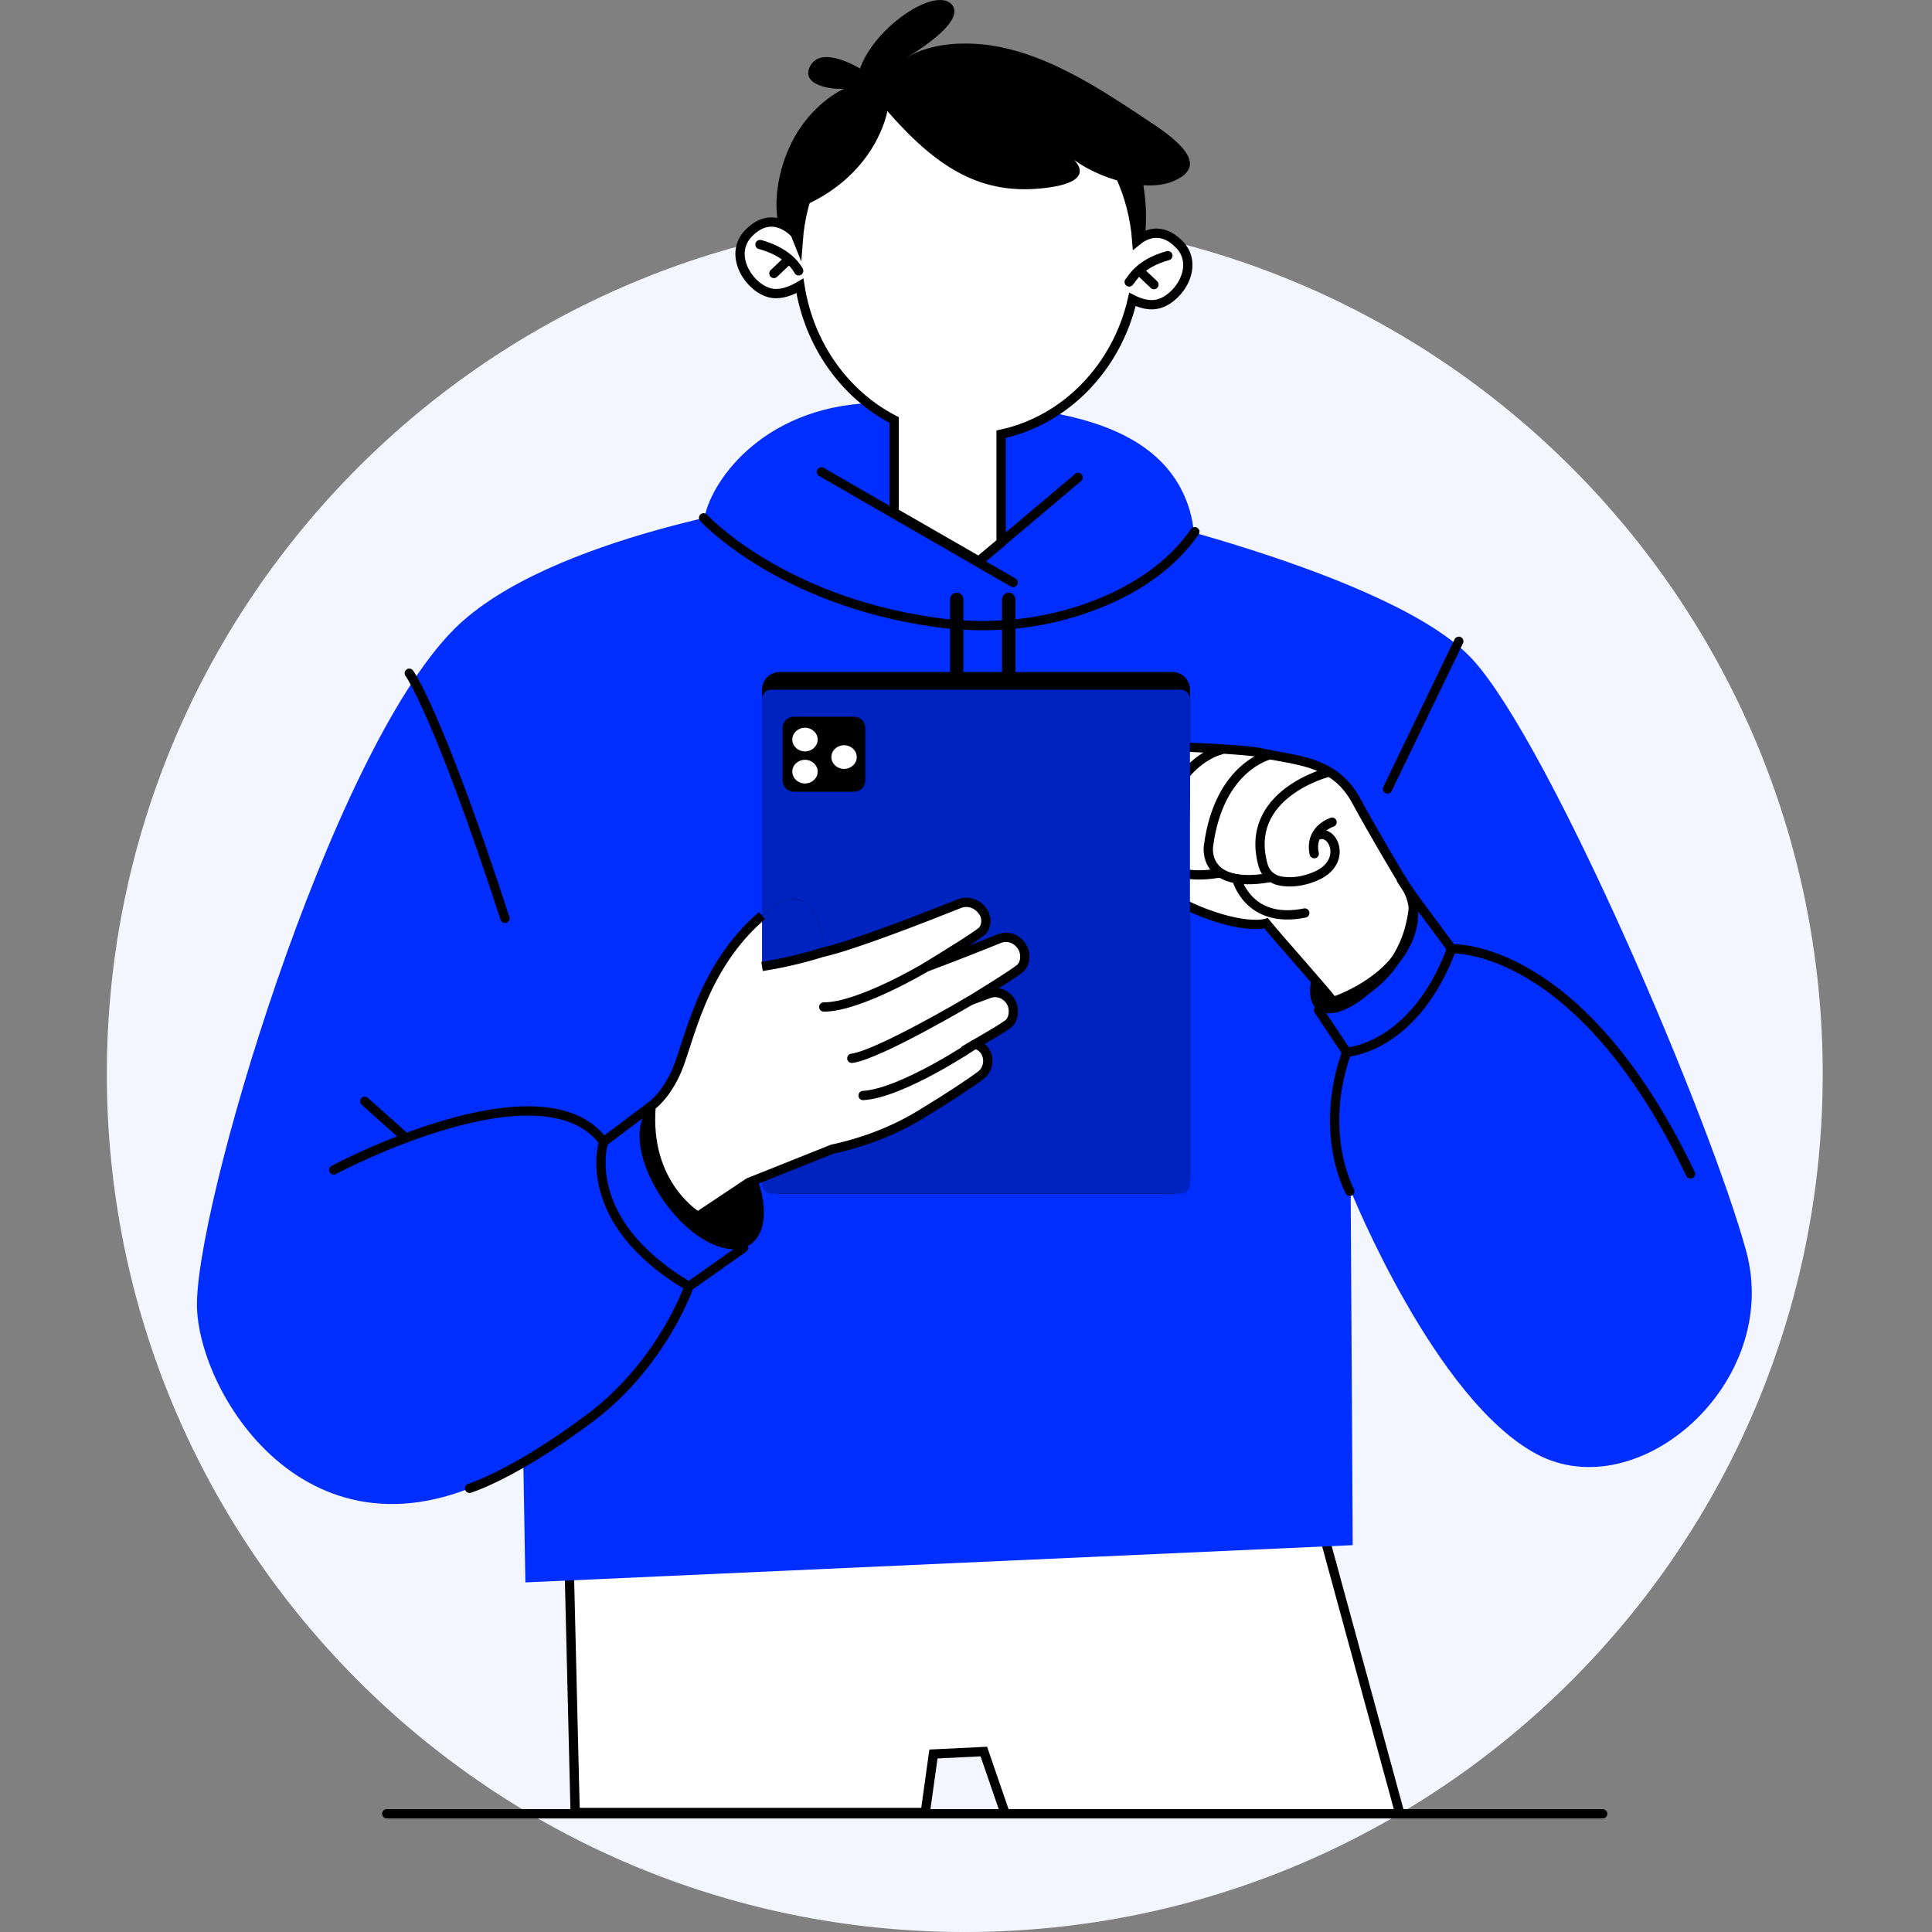 <svg width="208" height="208" viewBox="0 0 208 208" fill="none" xmlns="http://www.w3.org/2000/svg">
<rect x="0" y="0" width="208" height="208" fill="#808080" stroke="none"/>
<g clip-path="url(#clip0_6169_4550)">
<path d="M103.868 208.001C154.882 208.001 196.236 166.647 196.236 115.633C196.236 64.619 154.882 23.266 103.868 23.266C52.854 23.266 11.501 64.619 11.501 115.633C11.501 166.647 52.854 208.001 103.868 208.001Z" fill="#F3F5FF"/>
<path d="M150.713 195.271H108.224L105.919 188.572L100.495 188.836L99.618 195.133H61.92L61.225 166.401L61.542 166.391L142.098 163.684L150.713 195.271Z" fill="white" stroke="black" stroke-miterlimit="10"/>
<path d="M85.103 53.963C85.103 53.963 59.05 57.581 48.906 67.725C35.388 81.243 20.754 130.843 21.214 140.935C21.674 151.022 34.621 170.985 56.338 157.261L56.563 170.362L145.634 166.351L145.414 128.174C145.414 128.174 154.461 150.701 165.434 156.547C176.412 162.398 191.861 148.841 187.989 134.677C184.117 120.512 167.078 80.524 158.639 71.108C150.201 61.692 117.932 54.614 117.932 54.614L85.099 53.953V53.963H85.103Z" fill="#002EFF"/>
<path d="M97.596 6.201C97.596 6.201 104.175 2.434 102.469 0.484C100.763 -1.466 94.208 2.808 92.588 7.38C92.588 7.38 88.544 4.859 87.274 7.025C86.004 9.186 89.675 9.718 90.916 9.531C90.916 9.531 85.223 11.918 83.814 19.628C82.406 27.338 88.242 32.038 88.242 32.038L121.363 30.663C121.363 30.663 124.785 26.854 122.719 18.003C121.962 14.759 112.772 8.151 112.772 8.151L97.596 6.21V6.201Z" fill="black"/>
<path d="M94.912 43.367C82.568 43.343 76.636 51.552 75.836 55.754C73.708 66.981 111.55 64.245 111.55 64.245C111.55 64.245 131.57 66.972 128.11 55.035C124.732 43.367 108.128 43.396 94.907 43.367H94.912Z" fill="#002EFF"/>
<path d="M103.001 83.387C103.399 83.387 103.72 83.066 103.72 82.668V64.531C103.72 64.134 103.399 63.812 103.001 63.812C102.603 63.812 102.282 64.134 102.282 64.531V82.668C102.282 83.066 102.603 83.387 103.001 83.387Z" fill="black"/>
<path d="M108.603 83.387C109 83.387 109.321 83.066 109.321 82.668V64.531C109.321 64.134 109 63.812 108.603 63.812C108.205 63.812 107.884 64.134 107.884 64.531V82.668C107.884 83.066 108.205 83.387 108.603 83.387Z" fill="black"/>
<path d="M71.332 129.098C74.231 133.367 78.457 135.557 80.772 133.985C83.086 132.413 82.612 127.679 79.713 123.41C76.813 119.14 72.668 117.31 70.354 118.881C68.04 120.453 68.433 124.828 71.332 129.098Z" fill="black"/>
<path d="M149.654 104.587C152.367 101.075 153.263 97.222 151.657 95.986C150.052 94.75 146.554 96.594 143.847 100.107C141.134 103.619 140.238 107.472 141.844 108.708C143.449 109.945 146.947 108.1 149.654 104.587Z" fill="black"/>
<path d="M126.903 26.253C124.957 24.308 123.189 25.29 122.389 25.947C121.636 15.855 113.768 7.91 104.16 7.91C94.553 7.91 86.675 15.86 85.927 25.956L85.616 25.175C85.616 25.175 83.297 22.401 80.647 25.051C78.299 27.399 80.647 30.988 82.909 31.534C84.02 31.802 85.228 31.304 86.119 30.772C87.116 37.164 90.988 42.507 96.268 45.219V55.172L105.387 60.414L107.778 58.421V46.748C114.717 45.258 120.232 39.56 121.919 32.238C122.734 32.651 123.721 32.957 124.646 32.732C126.907 32.186 129.255 28.592 126.907 26.249H126.903V26.253Z" fill="white" stroke="black" stroke-miterlimit="10"/>
<path d="M95.535 11.954C95.535 11.954 94.452 18.658 86.56 22.151L87.111 15.472L95.885 7.642C95.885 7.642 98.171 4.283 105.176 4.728C112.177 5.174 118.929 9.913 123.63 13.004C126.644 14.983 130.468 17.839 126.222 19.545C122.906 20.877 117.108 18.811 114.751 16.454C114.751 16.454 119.317 19.425 112.513 20.239C105.79 21.04 101.036 18.27 95.53 11.954H95.535Z" fill="black"/>
<path d="M115.934 87.485C114.842 88.079 114.76 88.448 115.163 89.191C115.565 89.933 116.298 90.767 117.391 90.178C118.483 89.584 118.733 88.146 118.325 87.403C117.923 86.66 117.022 86.895 115.929 87.485H115.934Z" fill="black"/>
<path d="M136.764 81.5C136.764 81.5 132.202 82.07 130.372 89.229C128.537 96.393 136.783 94.27 136.783 94.27L140.248 84.231L136.764 81.5Z" fill="white"/>
<path d="M142.582 83.387C142.582 83.387 137.344 83.344 135.605 90.297C134.646 94.125 136.592 95.084 138.537 95.074C140.454 95.069 142.04 94.485 143.137 93.052C143.89 92.07 143.76 89.712 141.963 89.885L144.977 86.118L142.582 83.387Z" fill="white"/>
<path d="M141.331 92.208C141.369 92.208 141.403 92.198 141.436 92.174C141.527 92.117 141.551 91.992 141.494 91.901C141.235 91.508 141.384 90.962 141.551 90.574C142.002 89.534 142.955 88.648 143.205 88.557C143.276 88.581 143.353 88.566 143.411 88.509C143.487 88.432 143.487 88.307 143.411 88.231C143.195 88.02 142.836 88.312 142.701 88.422C141.829 89.132 140.435 91.001 141.168 92.117C141.206 92.174 141.269 92.208 141.331 92.208Z" fill="black"/>
<path d="M126.232 72.352H83.925C82.885 72.352 82.041 73.195 82.041 74.235V126.629C82.041 127.669 82.885 128.512 83.925 128.512H126.232C127.272 128.512 128.115 127.669 128.115 126.629V74.235C128.115 73.195 127.272 72.352 126.232 72.352Z" fill="black"/>
<path d="M128.11 94.451C128.264 94.46 128.422 94.465 128.58 94.465C128.762 94.465 128.944 94.46 129.136 94.446C130.257 94.369 131.134 94.091 131.167 94.077C131.273 94.043 131.326 93.933 131.297 93.832C131.263 93.727 131.153 93.674 131.052 93.703C131.028 93.708 129.596 94.158 128.115 94.053V94.446L128.11 94.451Z" fill="black"/>
<path d="M128.11 82.348V82.4C128.417 82.099 128.719 81.844 129.006 81.629C128.92 81.686 128.834 81.749 128.743 81.816C128.518 81.984 128.311 82.166 128.11 82.348Z" fill="white"/>
<path d="M124.555 88.707C124.401 89.608 124.363 90.408 124.444 91.103C124.411 90.451 124.502 89.671 124.746 88.741C124.799 88.54 124.857 88.348 124.914 88.156C124.813 88.243 124.713 88.324 124.612 88.41C124.593 88.511 124.574 88.612 124.555 88.707Z" fill="#002EFF"/>
<path d="M125.46 93.402C125.508 93.45 125.556 93.498 125.609 93.541C126.222 94.073 127.075 94.385 128.115 94.452V94.255C127.161 94.222 126.174 94.006 125.465 93.402H125.46Z" fill="#002EFF"/>
<path d="M125.46 93.405C124.895 92.844 124.559 92.077 124.444 91.109C124.497 92.192 124.89 92.925 125.46 93.405Z" fill="#002EFF"/>
<path d="M124.943 88.772C124.986 88.523 125.039 88.264 125.096 87.996C125.034 88.049 124.976 88.102 124.914 88.154C124.857 88.346 124.799 88.538 124.746 88.739C124.497 89.668 124.411 90.45 124.444 91.101C124.555 92.069 124.895 92.836 125.46 93.397C126.174 94 127.161 94.216 128.11 94.249V94.053C127.305 93.996 126.481 93.78 125.863 93.238C124.885 92.39 124.574 90.886 124.938 88.768L124.943 88.772Z" fill="#002EFF"/>
<path d="M125.652 86.119C126.39 84.427 127.267 83.234 128.11 82.4V82.348C126.931 83.435 126.155 84.787 125.652 86.119Z" fill="#002EFF"/>
<path d="M128.11 82.347V81.82C125.939 83.66 125.005 86.334 124.607 88.409C124.708 88.323 124.809 88.246 124.909 88.155C125.134 87.403 125.384 86.727 125.647 86.119C126.15 84.787 126.927 83.435 128.105 82.347H128.11Z" fill="#002EFF"/>
<path d="M151.303 95.343C150.828 94.61 147.8 89.516 146.003 86.196C143.602 81.758 139.347 81.897 135.528 81.006C134.33 80.728 126.141 80.282 125.283 80.426L125.652 94.251V96.287C129.006 98.482 134.09 99.982 136.309 99.402C137.981 101.448 142.692 106.671 143.526 107.826C143.535 107.826 148.576 106.235 150.972 102.32C152.376 100.025 152.673 97.394 151.298 95.343H151.303Z" fill="white" stroke="black" stroke-miterlimit="10"/>
<path d="M128.11 82.406C127.267 83.24 126.39 84.433 125.652 86.125C125.585 86.297 125.527 86.47 125.47 86.638C125.489 86.599 125.503 86.58 125.503 86.58L128.11 82.406Z" fill="#002EFF"/>
<path d="M124.943 88.773C124.579 90.886 124.89 92.391 125.868 93.244C126.486 93.785 125.508 86.578 125.508 86.578C125.508 86.578 125.499 86.597 125.475 86.636C125.321 87.105 125.197 87.565 125.096 88.001C125.039 88.27 124.986 88.528 124.943 88.778V88.773Z" fill="#002EFF"/>
<path d="M125.096 88.003C125.23 87.404 125.412 86.767 125.657 86.125C125.388 86.738 125.139 87.414 124.919 88.162C124.981 88.109 125.039 88.056 125.101 88.003H125.096Z" fill="#002EFF"/>
<path d="M88.918 105.6C88.918 105.6 89.382 92.614 82.492 98.187C82.338 98.311 82.19 98.441 82.041 98.565V126.353L94.625 117.963L88.918 105.6Z" fill="#0022BF"/>
<path d="M75.75 55.75C75.75 55.75 83.862 64.605 100.605 66.987C105.612 67.701 110.725 67.399 115.57 65.933C120.103 64.557 125.317 62.003 128.637 57.245" stroke="black" stroke-linecap="round" stroke-linejoin="round"/>
<path d="M88.434 50.805L109.077 62.712" stroke="black" stroke-linecap="round" stroke-linejoin="round"/>
<path d="M116.073 51.402L105.387 60.421" stroke="black" stroke-linecap="round" stroke-linejoin="round"/>
<path d="M41.636 195.273H172.545" stroke="black" stroke-linecap="round" stroke-linejoin="round"/>
<path d="M44.066 72.481C44.066 72.481 47.109 76.587 54.368 98.874" stroke="black" stroke-linecap="round" stroke-linejoin="round"/>
<path d="M35.934 125.954C35.934 125.954 58.35 113.974 64.987 122.925L70.1 119.082C70.1 119.082 66.722 130.089 80.067 134.335L74.173 138.494C74.173 138.494 71.317 146.836 63.478 152.692C55.264 158.826 50.549 160.23 50.549 160.23" stroke="black" stroke-linecap="round" stroke-linejoin="round"/>
<path d="M39.274 118.57L43.697 122.514" stroke="black" stroke-linecap="round" stroke-linejoin="round"/>
<path d="M64.987 122.926C64.987 122.926 62.17 131.403 74.173 138.495" stroke="black" stroke-linecap="round" stroke-linejoin="round"/>
<path d="M145.323 128.254C145.323 128.254 141.877 122.054 144.982 113.285L141.954 108.752C141.954 108.752 151.772 107.257 152.247 96.695L156.286 102.148C156.286 102.148 170.063 101.391 181.999 126.381" stroke="black" stroke-linecap="round" stroke-linejoin="round"/>
<path d="M144.982 113.28C144.982 113.28 152.252 112.911 156.281 102.148" stroke="black" stroke-linecap="round" stroke-linejoin="round"/>
<path d="M152.242 96.695L151.303 95.344" stroke="black" stroke-miterlimit="10"/>
<path d="M133.142 94.609C133.142 94.609 134.373 99.545 140.473 98.294" stroke="black" stroke-linecap="round" stroke-linejoin="round"/>
<path d="M142.975 83.152C142.975 83.152 133.798 85.476 135.993 93.182C136.232 94.03 136.927 94.677 137.795 94.84C138.753 95.022 140.143 95.022 141.81 94.255C145.021 92.77 143.593 89.353 141.959 89.89" stroke="black" stroke-linecap="round" stroke-linejoin="round"/>
<path d="M136.764 81.246C136.764 81.246 131.23 82.439 130.104 91.103C130.104 91.103 129.375 95.718 136.635 94.496" stroke="black" stroke-linecap="round" stroke-linejoin="round"/>
<path d="M131.436 80.738C131.436 80.738 125.901 81.931 124.775 90.595C124.775 90.595 124.047 95.21 131.306 93.988" stroke="black" stroke-linecap="round" stroke-linejoin="round"/>
<path d="M141.494 91.908C141.494 91.908 140.789 89.541 143.411 88.516" stroke="black" stroke-linecap="round" stroke-linejoin="round"/>
<path d="M128.11 88.875C128.11 86.934 128.153 84.687 128.11 81.821V75.247C128.11 74.696 127.665 74.25 127.114 74.25H83.038C82.487 74.25 82.041 74.696 82.041 75.247V98.564C82.19 98.434 82.338 98.31 82.492 98.185C89.382 92.612 88.918 105.598 88.918 105.598L94.625 117.961L82.041 126.352V127.511C82.041 128.063 82.487 128.508 83.038 128.508H127.114C127.665 128.508 128.11 128.063 128.11 127.511V88.87V88.875Z" fill="#0022BF"/>
<path d="M91.956 77.164H85.458C84.797 77.164 84.26 77.701 84.26 78.362V84.036C84.26 84.697 84.797 85.234 85.458 85.234H91.956C92.617 85.234 93.154 84.697 93.154 84.036V78.362C93.154 77.701 92.617 77.164 91.956 77.164Z" fill="black"/>
<path d="M82.041 98.57C75.544 104.133 74.24 112.05 72.87 115.236C71.662 118.044 70.1 119.084 70.1 119.084C69.386 127.613 75.136 130.963 75.136 130.963L80.618 127.307L89.612 123.718C92.123 123.181 95.593 122.127 99.038 120.038C102.498 117.939 104.482 116.587 105.579 115.778C106.312 115.241 106.556 114.201 106.149 113.353C105.9 112.835 105.445 112.51 104.946 112.433C106.691 111.417 107.836 110.751 108.526 110.248C109.144 109.793 109.254 108.705 108.909 108C108.449 107.061 107.405 106.625 106.461 106.98C105.905 107.191 105.224 107.44 104.472 107.718C107.223 106.007 108.881 104.986 109.781 104.296C110.4 103.822 110.491 102.734 110.098 102.025C109.575 101.081 108.521 100.674 107.582 101.052C105.775 101.785 102.699 103.012 99.69 104.129C102.939 102.126 104.736 101.014 105.656 100.305C106.178 99.907 106.288 98.939 105.948 98.335C105.382 97.329 104.276 96.893 103.279 97.291C99.814 98.675 91.97 101.752 88.64 102.509C88.477 102.547 88.319 102.595 88.165 102.648C88.156 102.648 88.146 102.648 88.141 102.653C85.736 103.386 83.589 103.808 82.041 104.047" fill="white"/>
<path d="M82.041 98.57C75.544 104.133 74.24 112.05 72.87 115.236C71.662 118.044 70.1 119.084 70.1 119.084C69.386 127.613 75.136 130.963 75.136 130.963L80.618 127.307L89.612 123.718C92.123 123.181 95.593 122.127 99.038 120.038C102.498 117.939 104.482 116.587 105.579 115.778C106.312 115.241 106.557 114.201 106.149 113.353C105.9 112.835 105.445 112.51 104.946 112.433C106.691 111.417 107.836 110.751 108.526 110.248C109.144 109.793 109.254 108.705 108.909 108C108.449 107.061 107.405 106.625 106.461 106.98C105.905 107.191 105.224 107.44 104.472 107.718C107.223 106.007 108.881 104.986 109.781 104.296C110.4 103.822 110.491 102.734 110.098 102.025C109.575 101.081 108.521 100.674 107.582 101.052C105.775 101.785 102.699 103.012 99.69 104.129C102.939 102.126 104.736 101.014 105.656 100.305C106.178 99.907 106.288 98.939 105.948 98.335C105.382 97.329 104.276 96.893 103.279 97.291C99.814 98.675 91.97 101.752 88.64 102.509C88.477 102.547 88.319 102.595 88.165 102.648C88.156 102.648 88.146 102.648 88.141 102.653C85.736 103.386 83.589 103.808 82.041 104.047" stroke="black" stroke-miterlimit="10"/>
<path d="M88.031 79.622C88.031 80.327 87.418 80.897 86.665 80.897C85.913 80.897 85.3 80.327 85.3 79.622C85.3 78.918 85.913 78.348 86.665 78.348C87.418 78.348 88.031 78.918 88.031 79.622Z" fill="white"/>
<path d="M92.238 81.505C92.238 82.21 91.625 82.78 90.873 82.78C90.12 82.78 89.507 82.21 89.507 81.505C89.507 80.801 90.12 80.231 90.873 80.231C91.625 80.231 92.238 80.801 92.238 81.505Z" fill="white"/>
<path d="M88.031 83.075C88.031 83.78 87.418 84.35 86.665 84.35C85.913 84.35 85.3 83.78 85.3 83.075C85.3 82.371 85.913 81.801 86.665 81.801C87.418 81.801 88.031 82.371 88.031 83.075Z" fill="white"/>
<path d="M99.69 104.129C99.69 104.129 92.502 108.432 88.688 108.413" stroke="black" stroke-linecap="round" stroke-linejoin="round"/>
<path d="M104.472 107.715C104.472 107.715 94.558 113.575 91.707 113.939" stroke="black" stroke-linecap="round" stroke-linejoin="round"/>
<path d="M104.946 112.43C104.946 112.43 97.15 117.691 92.919 117.945" stroke="black" stroke-linecap="round" stroke-linejoin="round"/>
<path d="M157.053 69.043L149.376 84.942" stroke="black" stroke-linecap="round" stroke-linejoin="round"/>
<path d="M121.569 30.355C121.862 30.068 122.595 28.391 125.733 27.523" stroke="black" stroke-linecap="round" stroke-linejoin="round"/>
<path d="M122.657 29.145L124.234 30.64" stroke="black" stroke-linecap="round" stroke-linejoin="round"/>
<path d="M81.821 26.328C81.821 26.328 84.792 26.999 85.985 29.16" stroke="black" stroke-linecap="round" stroke-linejoin="round"/>
<path d="M83.316 29.44L84.892 27.945" stroke="black" stroke-linecap="round" stroke-linejoin="round"/>
</g>
<defs>
<clipPath id="clip0_6169_4550">
<rect width="208" height="208" fill="white"/>
</clipPath>
</defs>
</svg>

